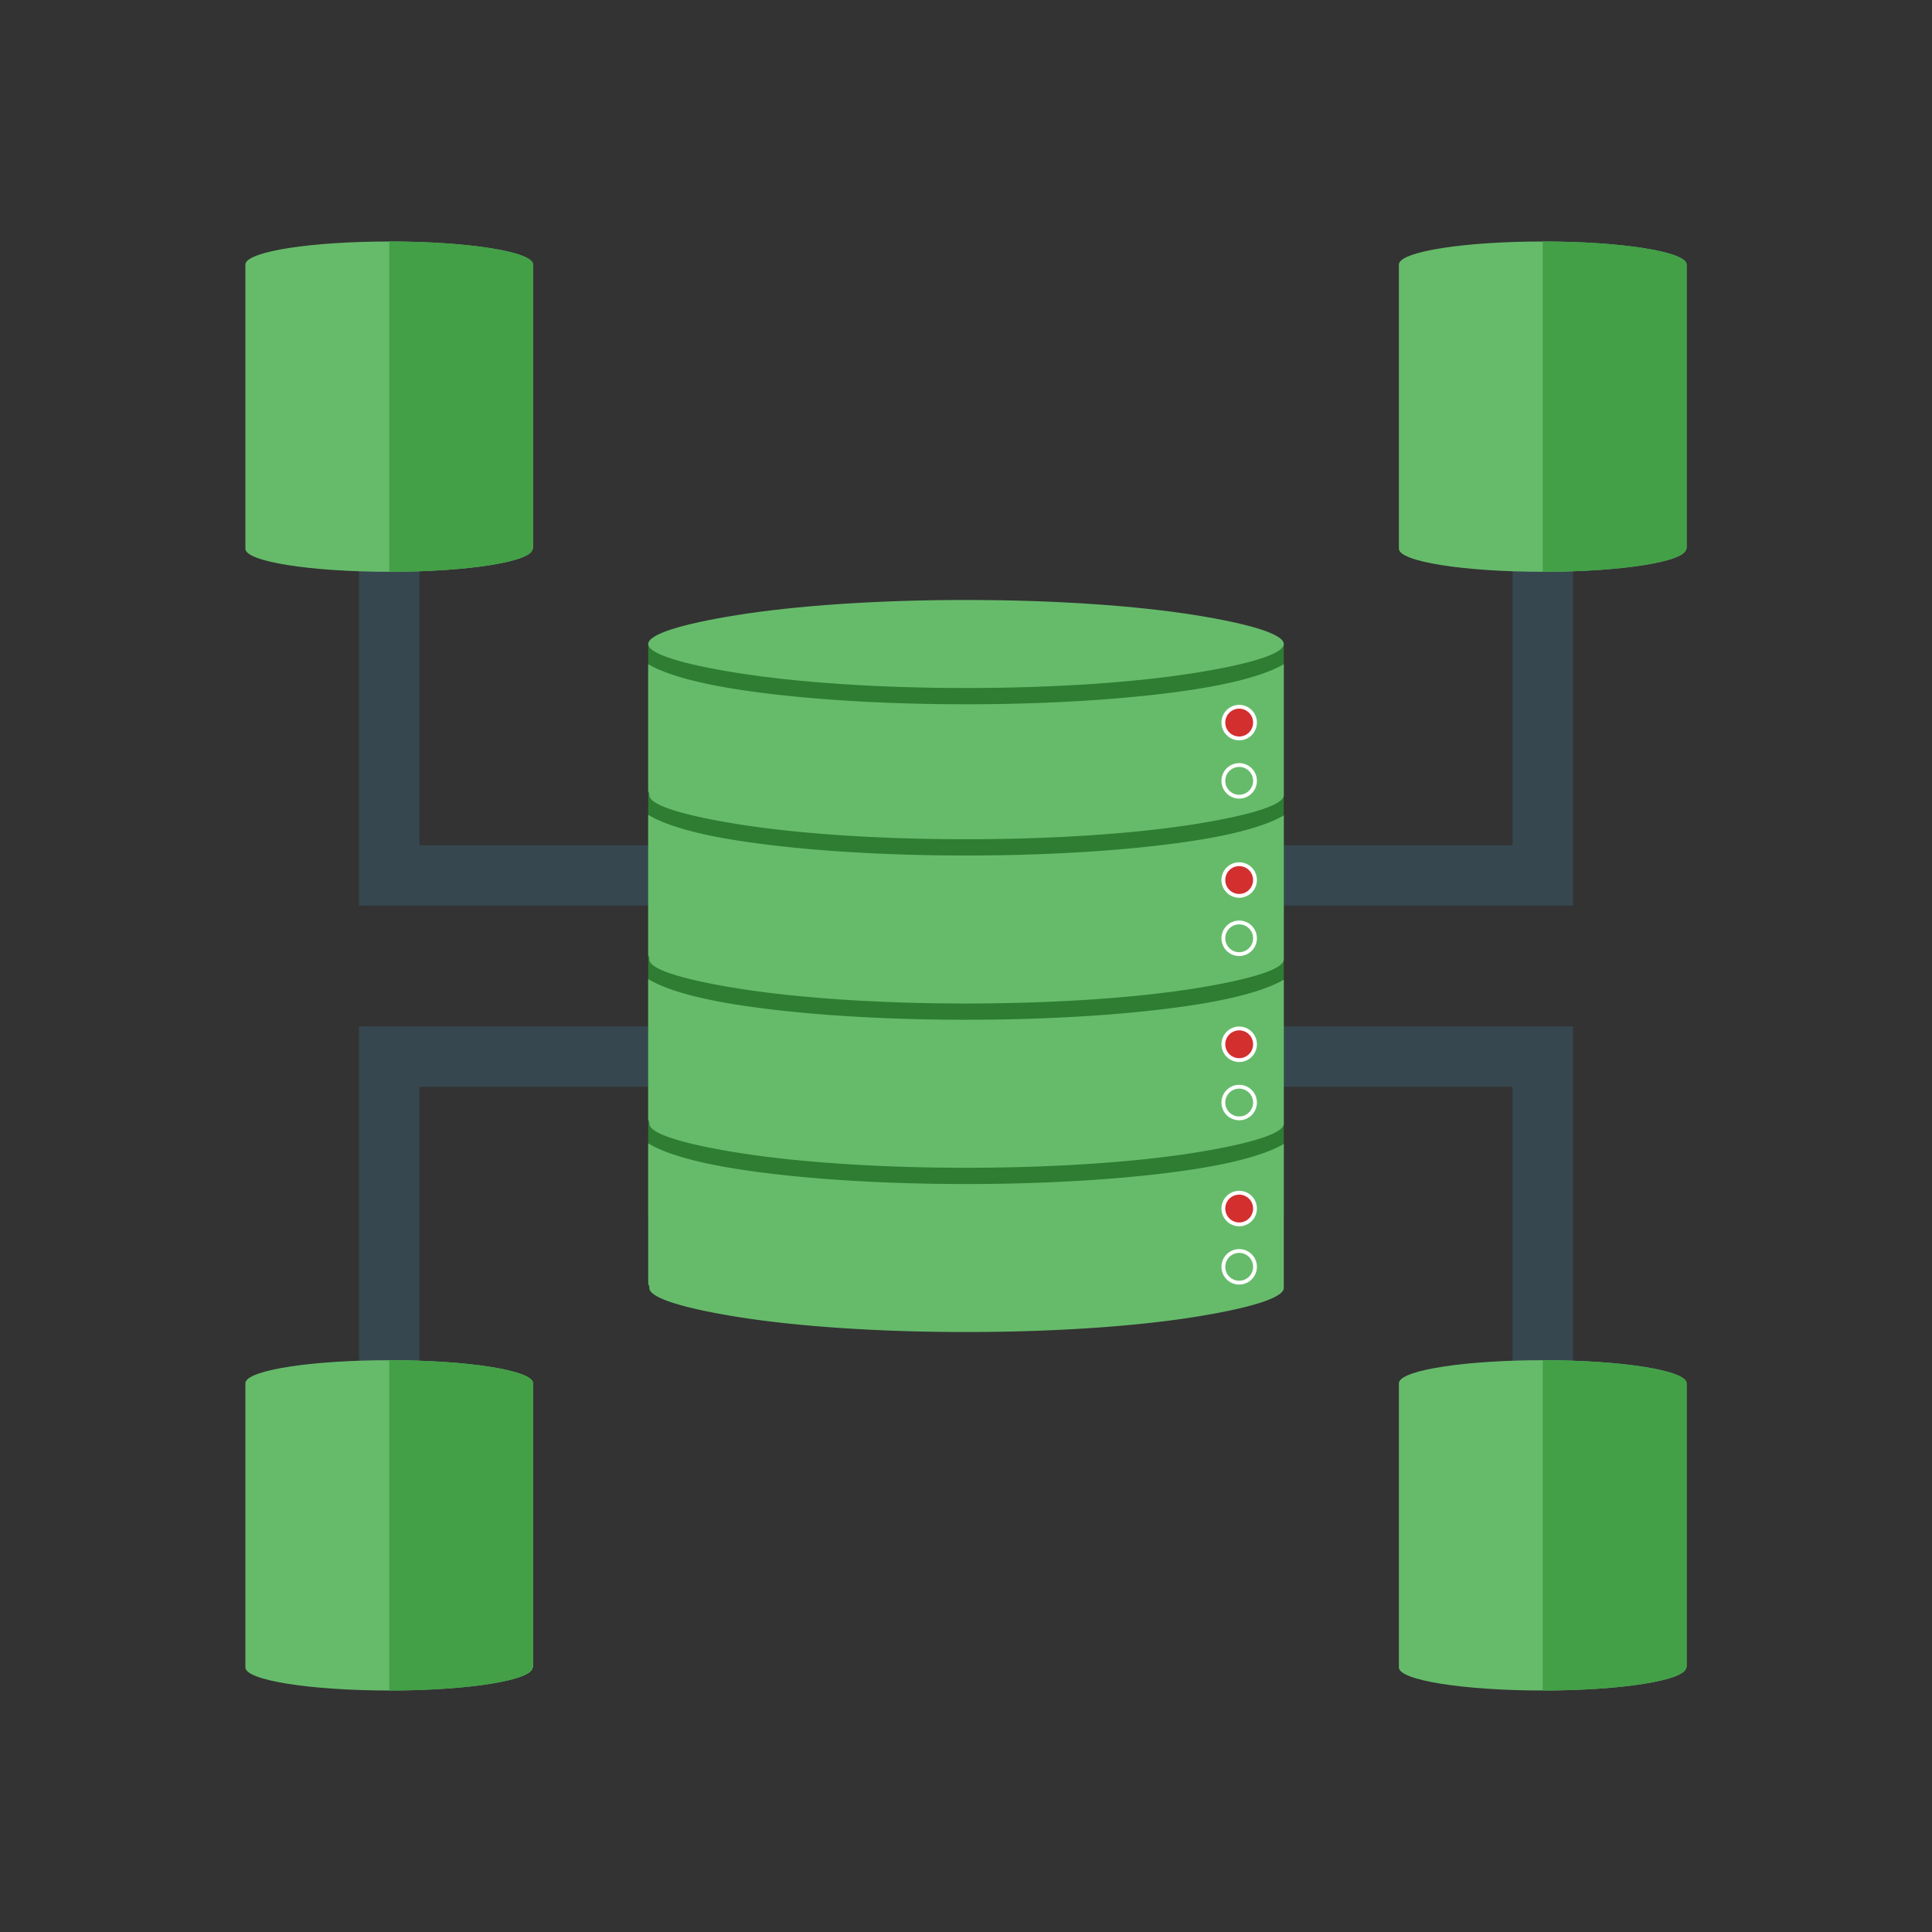<svg xmlns="http://www.w3.org/2000/svg" xml:space="preserve" width="2048" height="2048" style="shape-rendering:geometricPrecision;text-rendering:geometricPrecision;image-rendering:optimizeQuality;fill-rule:evenodd;clip-rule:evenodd"><rect width="100%" height="100%" fill="#333333" stroke="none"/><defs><style>.fil5{fill:#43a047}.fil2{fill:#66bb6a}.fil4{fill:#d32f2f}.fil3{fill:#fff}.fil0{fill:#37474f;fill-rule:nonzero}</style></defs><g id="Layer_x0020_1"><g id="_355511264"><path id="_355506944" class="fil0" d="M444.618 574.117v321.881h259.383V960H380.616V574.117z"/><path id="_355507016" class="fil0" d="M380.616 1473.88V1088h323.385v64H444.618v321.88z"/><path id="_355507160" class="fil0" d="M1667.38 574.117V960H1344v-64.002h259.38V574.117z"/><path id="_355506728" class="fil0" d="M1603.38 1473.88V1152H1344v-64h323.38v385.88z"/><path id="_355507328" style="fill:#2e7d32" d="M687.126 682.658h673.749v606.337H687.126z"/><path id="_355507088" class="fil2" d="M781.045 652.056c-58.028 9.283-93.919 20.22-93.919 30.601 0 10.382 35.892 21.317 93.919 30.6 62 9.92 147.885 16.057 242.955 16.057 95.07 0 180.954-6.137 242.955-16.057 58.026-9.283 93.919-20.218 93.919-30.6 0-10.382-35.891-21.318-93.919-30.601-62-9.92-147.885-16.056-242.955-16.056-95.07 0-180.954 6.136-242.955 16.056z"/><path id="_355507304" class="fil2" d="M687.126 704.089v134.479a8.576 8.576 0 0 1 1.205 4.396c0 10.402 35.662 21.345 93.48 30.627 61.688 9.905 147.205 16.03 242.19 16.03 95.07 0 180.953-6.136 242.954-16.056 58.028-9.283 93.92-20.219 93.92-30.6V704.088c-18.136 10.6-49.796 19.517-91.224 26.145-63.044 10.087-149.908 16.325-245.651 16.325-95.743 0-182.607-6.238-245.651-16.325-41.429-6.628-73.088-15.545-91.224-26.145z"/><path id="_355506608" class="fil2" d="M687.126 863.733v148.961a8.577 8.577 0 0 1 1.205 4.397c0 10.402 35.662 21.344 93.478 30.627 61.69 9.904 147.207 16.03 242.191 16.03 95.07 0 180.956-6.137 242.956-16.055 58.027-9.285 93.918-20.22 93.918-30.603V864.397c-18.136 10.6-49.795 19.517-91.224 26.144-63.043 10.086-149.908 16.326-245.65 16.326-95.662 0-182.159-6.229-244.886-16.3-42.173-6.771-74.144-15.93-91.989-26.834z"/><path id="_355506176" class="fil2" d="M779.115 1064.69c-42.175-6.771-74.144-15.93-91.989-26.834v148.962a8.577 8.577 0 0 1 1.205 4.397c0 10.402 35.662 21.343 93.48 30.627 61.688 9.903 147.205 16.029 242.19 16.029 95.07 0 180.953-6.136 242.954-16.056 58.027-9.284 93.92-20.218 93.92-30.601V1038.52c-18.136 10.601-49.796 19.516-91.224 26.145-63.043 10.085-149.91 16.325-245.651 16.325-95.661 0-182.158-6.228-244.885-16.3z"/><path id="_355506080" class="fil2" d="M1024 1255.12c-95.661 0-182.158-6.228-244.885-16.3-42.174-6.772-74.144-15.931-91.989-26.833v148.961a8.573 8.573 0 0 1 1.205 4.396c0 10.402 35.662 21.345 93.48 30.628 61.688 9.904 147.205 16.03 242.19 16.03 95.07 0 180.953-6.136 242.954-16.056 58.028-9.284 93.92-20.22 93.92-30.602V1212.65c-18.136 10.6-49.796 19.517-91.224 26.145-63.044 10.086-149.908 16.325-245.651 16.325z"/><circle id="_355505864" class="fil3" cx="1313.59" cy="765.97" r="18.8"/><circle id="_355506536" class="fil3" cx="1313.59" cy="827.74" r="18.8"/><circle id="_355506056" class="fil4" cx="1313.59" cy="765.97" r="14.759"/><circle id="_355506416" class="fil2" cx="1313.59" cy="827.74" r="14.759"/><circle id="_355506488" class="fil3" cx="1313.59" cy="932.855" r="18.8"/><circle id="_355506560" class="fil3" cx="1313.59" cy="994.625" r="18.8"/><circle id="_355505528" class="fil4" cx="1313.59" cy="932.855" r="14.759"/><circle id="_355505384" class="fil2" cx="1313.59" cy="994.625" r="14.759"/><circle id="_355505672" class="fil3" cx="1313.59" cy="1106.98" r="18.8"/><circle id="_355505624" class="fil3" cx="1313.59" cy="1168.75" r="18.8"/><circle id="_355505768" class="fil4" cx="1313.59" cy="1106.98" r="14.759"/><circle id="_355505312" class="fil2" cx="1313.59" cy="1168.75" r="14.759"/><g><circle id="_355505456" class="fil3" cx="1313.59" cy="1281.11" r="18.8"/><circle id="_355504808" class="fil3" cx="1313.59" cy="1342.88" r="18.8"/><circle id="_355504640" class="fil4" cx="1313.59" cy="1281.11" r="14.759"/><circle id="_355504784" class="fil2" cx="1313.59" cy="1342.88" r="14.759"/></g><path id="_355504496" class="fil2" d="M565.112 280.4v301.321h-.533c0 13.474-67.74 24.398-151.96 24.398-84.222 0-152.494-10.924-152.494-24.398V280.399c0-.484.098-.968.273-1.443C265.072 266.15 331.432 256 412.62 256c84.216 0 152.49 10.922 152.493 24.398v.001z"/><path id="_355504448" class="fil2" d="M1787.88 280.399V581.72h-.533c0 13.474-67.74 24.398-151.96 24.398-84.222 0-152.494-10.924-152.494-24.398V280.398c0-.484.098-.968.273-1.443C1487.84 266.15 1554.2 256 1635.387 256c84.216 0 152.49 10.922 152.493 24.398v.001z"/><path id="_355512056" class="fil2" d="M565.112 1466.28v301.321h-.533c0 13.474-67.74 24.398-151.96 24.398-84.222 0-152.494-10.924-152.494-24.398v-301.322c0-.484.098-.968.273-1.443 4.674-12.805 71.034-22.955 152.221-22.955 84.216 0 152.49 10.922 152.493 24.398v.001z"/><path id="_355512032" class="fil2" d="M1787.87 1466.28v301.321h-.533c0 13.474-67.74 24.398-151.96 24.398-84.222 0-152.494-10.924-152.494-24.398v-301.322c0-.484.098-.968.273-1.443 4.674-12.805 71.034-22.955 152.221-22.955 84.216 0 152.49 10.922 152.493 24.398v.001z"/><path id="_355512008" class="fil5" d="M1635.38 255.999v350.117c10.985 0 21.69-.185 32-.538 68.739-2.355 119.96-12.143 119.96-23.86h.533V280.398c-.004-13.477-68.277-24.398-152.493-24.398z"/><path id="_355512344" class="fil5" d="M1635.38 1441.88v350.117c10.985 0 21.69-.185 32-.538 68.739-2.355 119.96-12.143 119.96-23.86h.533v-301.321c-.004-13.477-68.277-24.398-152.493-24.398z"/><path id="_355511480" class="fil5" d="M412.618 1441.88v350.117c10.985 0 21.69-.185 32-.538 68.739-2.355 119.96-12.143 119.96-23.86h.533v-301.321c-.004-13.477-68.277-24.398-152.493-24.398z"/><path id="_355511384" class="fil5" d="M412.618 256.002v350.117c10.985 0 21.69-.185 32-.538 68.739-2.355 119.96-12.143 119.96-23.86h.533V280.4c-.004-13.477-68.277-24.398-152.493-24.398z"/></g></g><path style="fill:none" d="M0 0h2048v2048H0z"/></svg>